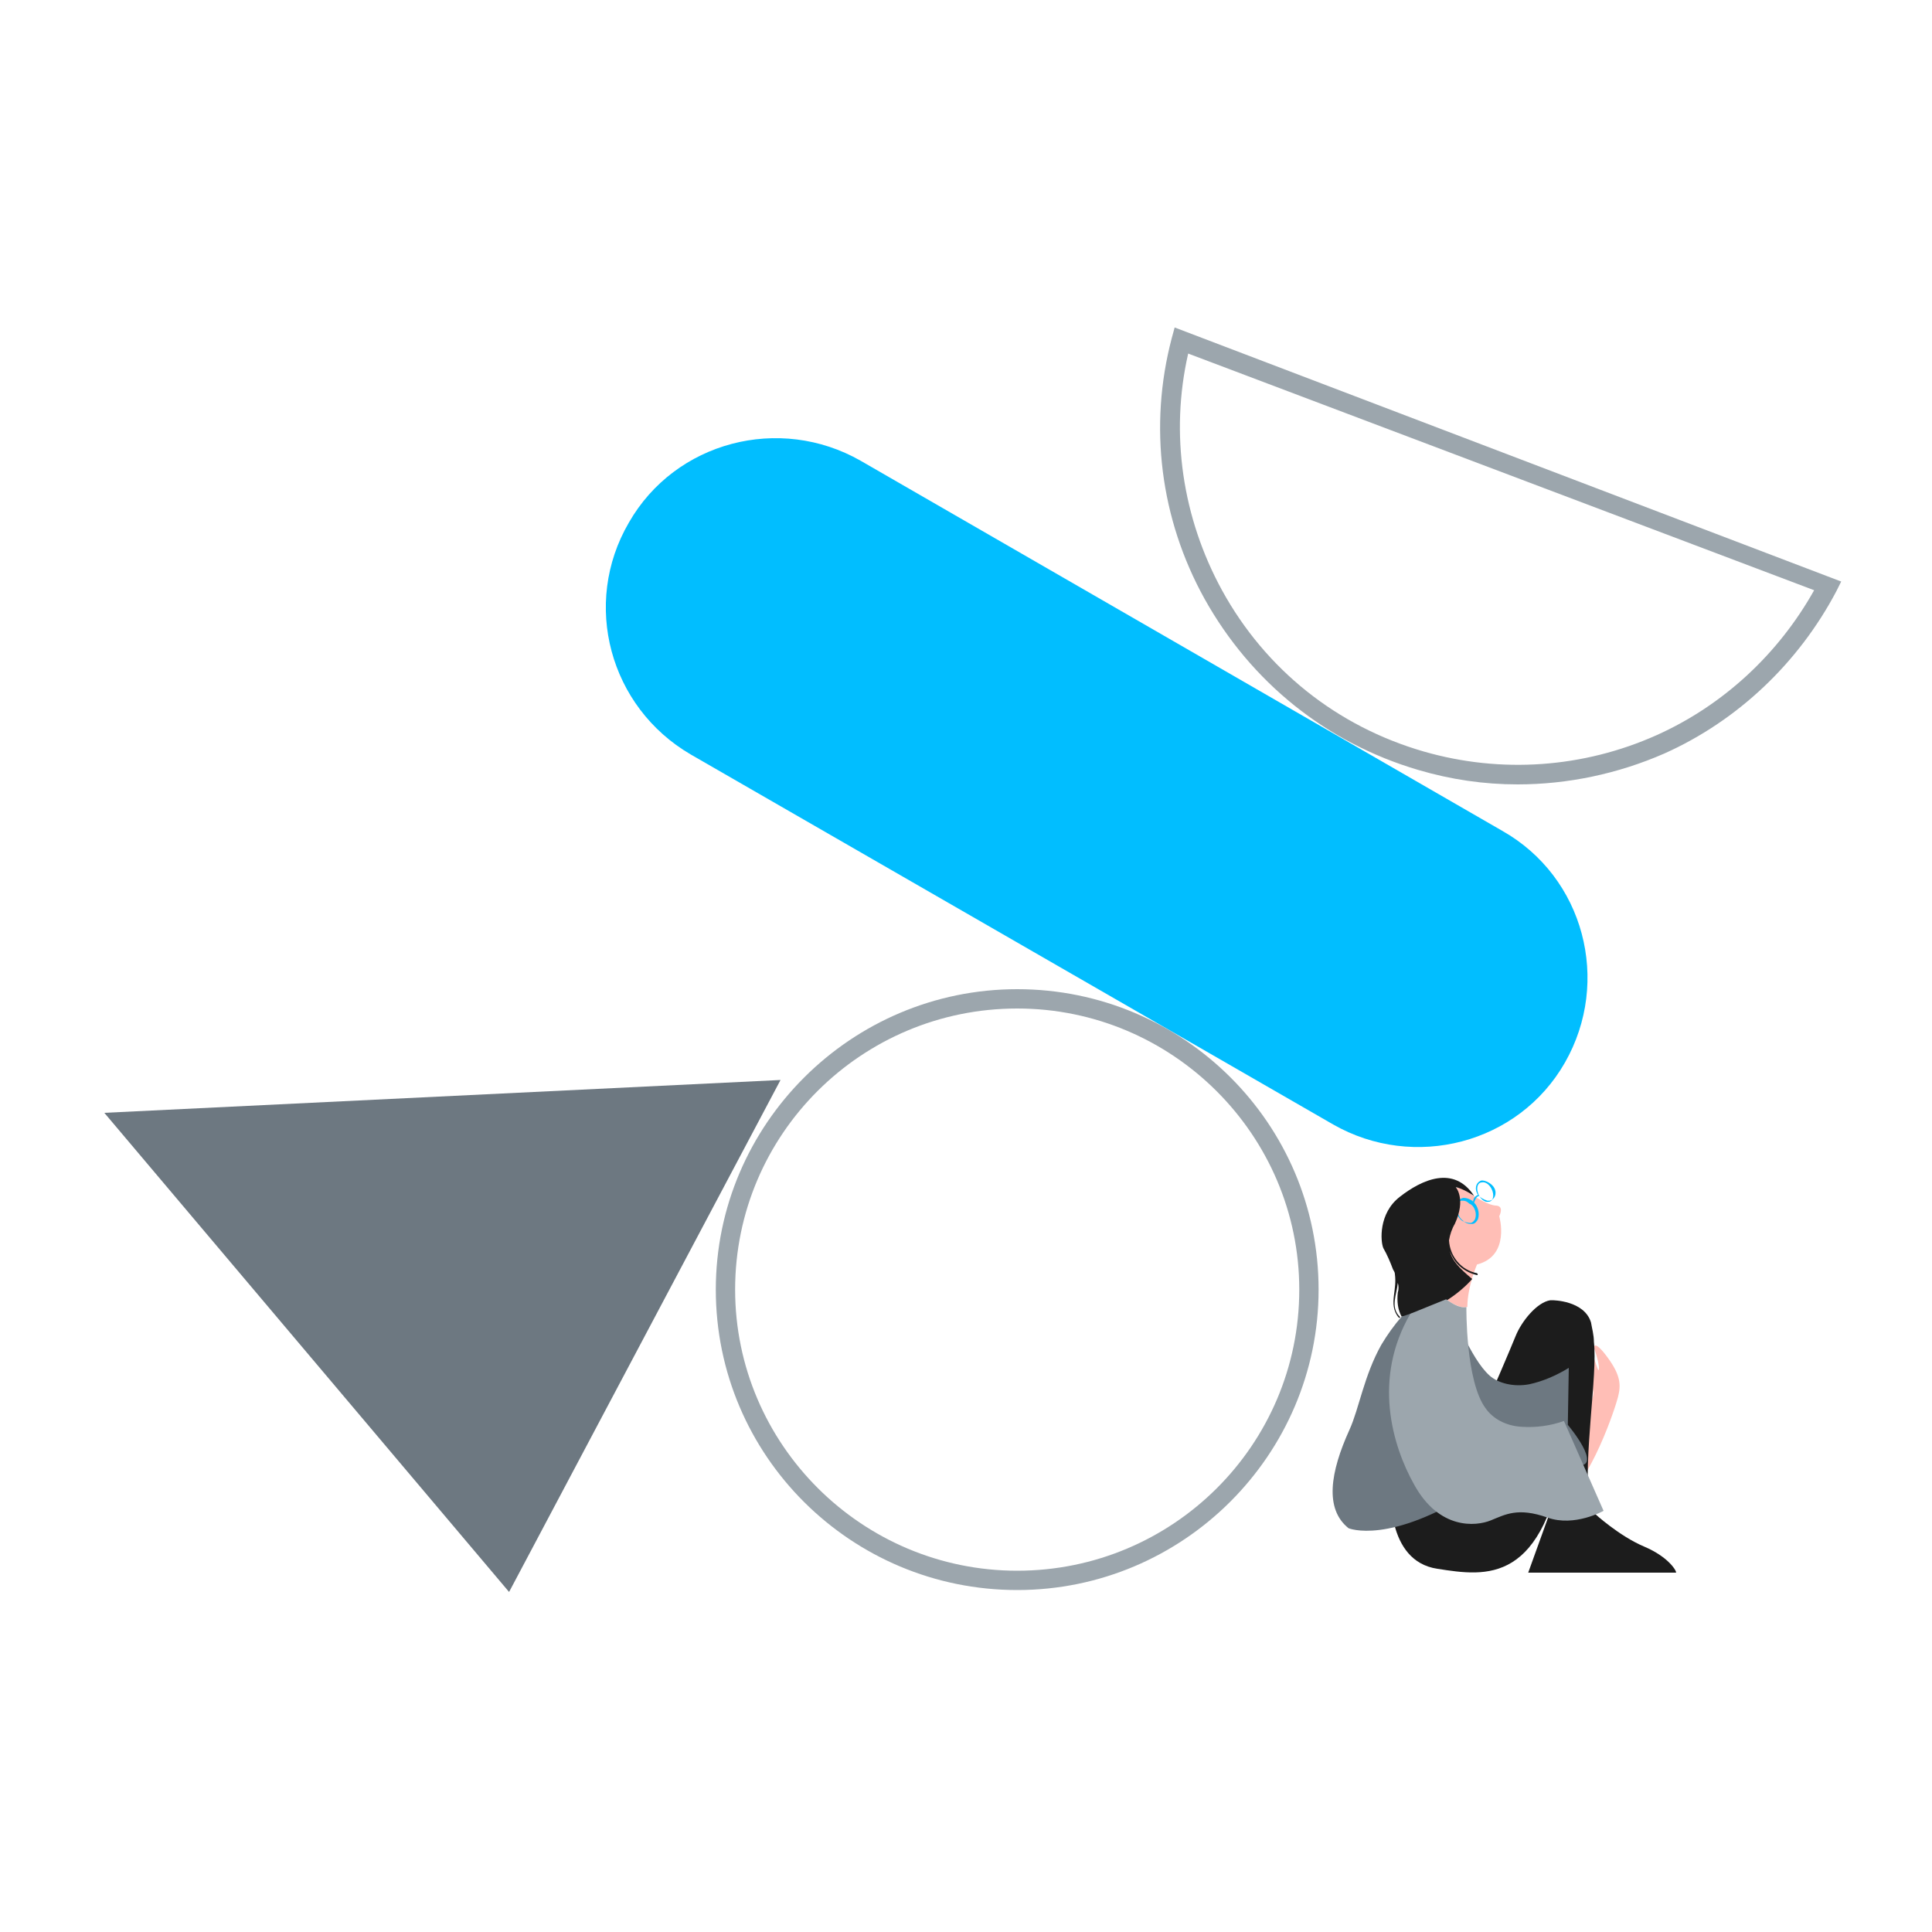 <svg enable-background="new 0 0 200 200" viewBox="0 0 200 200" xmlns="http://www.w3.org/2000/svg"><path d="m154.8 124.8c-1-.1-2.7-1.3-2.7-1.3l-1-.6s-1.9.3-2.5 2 0 1.8.5 3.8c.3 1 .7 1.6 1 2l-.3.4-.7 3c1.7 1.3 2.5 1.3 2.7 1.2h.1c0-2.1 1-4.4 1-4.4 3.5-.9 2.3-5 2.3-5 .1-.2.5-1.1-.4-1.1z" fill="#ffbeb6"/><path d="m166.4 140.5c-1.4-1.9-1.4-1-1.4-1 .4 1.1.6 2.1.5 2.3 0 .3-.3-.6-.6-1.6s-1.3-1-1-.4.2 2 .7 3.2.5 1.5-.4 2.9c-1.2 2-4.6 3.1-4.6 3.1l1.9 6.7c3.2-2.3 5.7-9.9 6-11.1s.3-2.2-1.1-4.1z" fill="#ffbeb6"/><path d="m155.5 86-66.4-38.3c-8.4-4.8-19.2-2-24 6.4-4.9 8.4-2 19.1 6.4 24l66.5 38.3c8.4 4.8 19.2 2 24-6.4s2-19.2-6.5-24z" fill="#01beff"/><path d="m153.4 122.2c-.5.1-.8.7-.5 1.3 0 .1.1.1.1.2-.3.1-.5.4-.5.7 0 0-.1-.1-.1-.1-.3-.2-.6-.3-.9-.3-.6.1-.9.8-.6 1.5.1.4.3.7.6.9.2.2.5.3.7.3h.2c.3 0 .5-.3.6-.5.1-.3.1-.7 0-1s-.2-.5-.4-.7c.1-.3.2-.6.5-.7.2.2.4.3.6.4.1 0 .2.1.3.1h.1.1c.5-.1.8-.7.5-1.3-.2-.4-.8-.8-1.3-.8zm-.7 3.1c.1.3.1.6 0 .9-.1.2-.3.4-.5.4-.3 0-.5-.1-.8-.2-.3-.2-.5-.5-.6-.8-.2-.7 0-1.3.5-1.3h.2c.2 0 .4.1.6.3.3.1.5.4.6.7zm1.4-.9c-.4.1-.9-.3-1.1-.9s0-1.1.4-1.1c.4-.1.9.3 1.1.9s0 1.1-.4 1.1z" fill="#01beff"/><g fill="#1c1c1c"><path d="m170.2 160.1c-2.6-1.1-5.1-3.4-5.1-3.4h-4.7l-2.2 6.1h15.3c.1-.1-.7-1.6-3.3-2.7z"/><path d="m164.5 156.1c-.6-5.5.9-13.7.5-17.2 0-.7-.2-1.4-.3-2-.7-2.3-4-2.3-4-2.3h-.1c-.1 0-.1 0-.1 0-1.4.2-3 2.2-3.6 3.7-1.3 3.2-6.3 14.7-6.5 14.8s-6.4 1-6.4 1-.6 7.5 4.8 8.3c5.1.8 11.1 1.7 13.3-12.9z"/><path d="m144.4 131.9c.1.8 0 1.4-.1 2.2s-.1 1.6.5 2.3c.1.1.2-.1.1-.1-1-1-.3-2.3-.2-3.5.1.3.1.7 0 1-.1.9 0 1.8.4 2.5 4.5-.5 7.3-3.9 7.3-3.9-1.3-1.1-2.1-1.9-2.3-2.9.4 1.3 1.5 2.2 2.8 2.5.1 0 .1-.1 0-.2-1.6-.3-2.8-1.7-2.9-3.4.1-.6.3-1.2.6-1.7 1.2-2.6.1-3.8.1-3.8.7.1 1.9.9 1.9.9-2.1-3.2-5.4-1.7-7.7.1-2.2 1.7-2 4.6-1.7 5.3.4.7.7 1.4 1 2.2.1.2.2.3.2.5z"/></g><path d="m52.7 164.8 28.1-53-70 3.4z" fill="#6d7881"/><path d="m145.1 136.3c-.8.9-1.5 1.9-2.1 2.9-1.8 3.2-2.3 6.6-3.3 8.8-2 4.4-2.6 8.2-.1 10.2 0 0 4.2 1.8 13.2-4 2.2.6 3.9-.2 4.8-.8 1.4-1 2.4-2.1 5.6-1.7 2.9.3-.9-4.2-.9-4.2l.1-5.9c-1.3.8-2.7 1.4-4.1 1.7-1.6.3-3.2-.1-4.1-.9-1-.9-1.9-2.5-2.7-4.1l-.5-2.9c-.2-.1-.5-.2-.7-.3-.3-.1-.3-.1-.3-.1l-4 1" fill="#6d7881"/><path d="m105.3 102.4c-17.2 0-31.2 14-31.2 31.1 0 17.2 14 31.1 31.2 31.1s31.2-14 31.2-31.1c0-17.2-14-31.1-31.2-31.1zm0 60.2c-16.1 0-29.2-13.1-29.2-29.1 0-16.1 13.1-29.1 29.2-29.1s29.2 13.1 29.2 29.1c0 16.1-13.1 29.1-29.2 29.1z" fill="#9ca6ad"/><path d="m121.6 33.9-.3 1.1c-2.4 9.1-1.2 18.7 3.4 27 4.8 8.6 12.6 14.9 22.1 17.7 3.4 1 6.8 1.5 10.3 1.5 5.2 0 10.4-1.1 15.2-3.2 7.6-3.4 13.9-9.4 17.8-16.8l.5-1zm49.9 42.2c-7.6 3.4-16.1 4-24.1 1.7-9-2.6-16.4-8.5-20.9-16.7-4.1-7.5-5.4-16.2-3.5-24.5l64.8 24.5c-3.7 6.6-9.4 11.9-16.3 15z" fill="#9ca6ad"/><path d="m157.5 147.7c-1.7-.1-3-.9-3.7-1.9-2.1-2.8-2-10.5-2-10.5s-.6.3-2.1-.8l-3.7 1.5c-3.9 6.7-1.9 13.6.4 17.7 2.6 4.7 6.4 4.3 7.9 3.7s2.8-1.4 5.9-.3c2.8 1 5.8-.7 5.8-.7l-4.1-9.3c-1.4.5-2.9.7-4.4.6z" fill="#9ca6ad"/></svg>